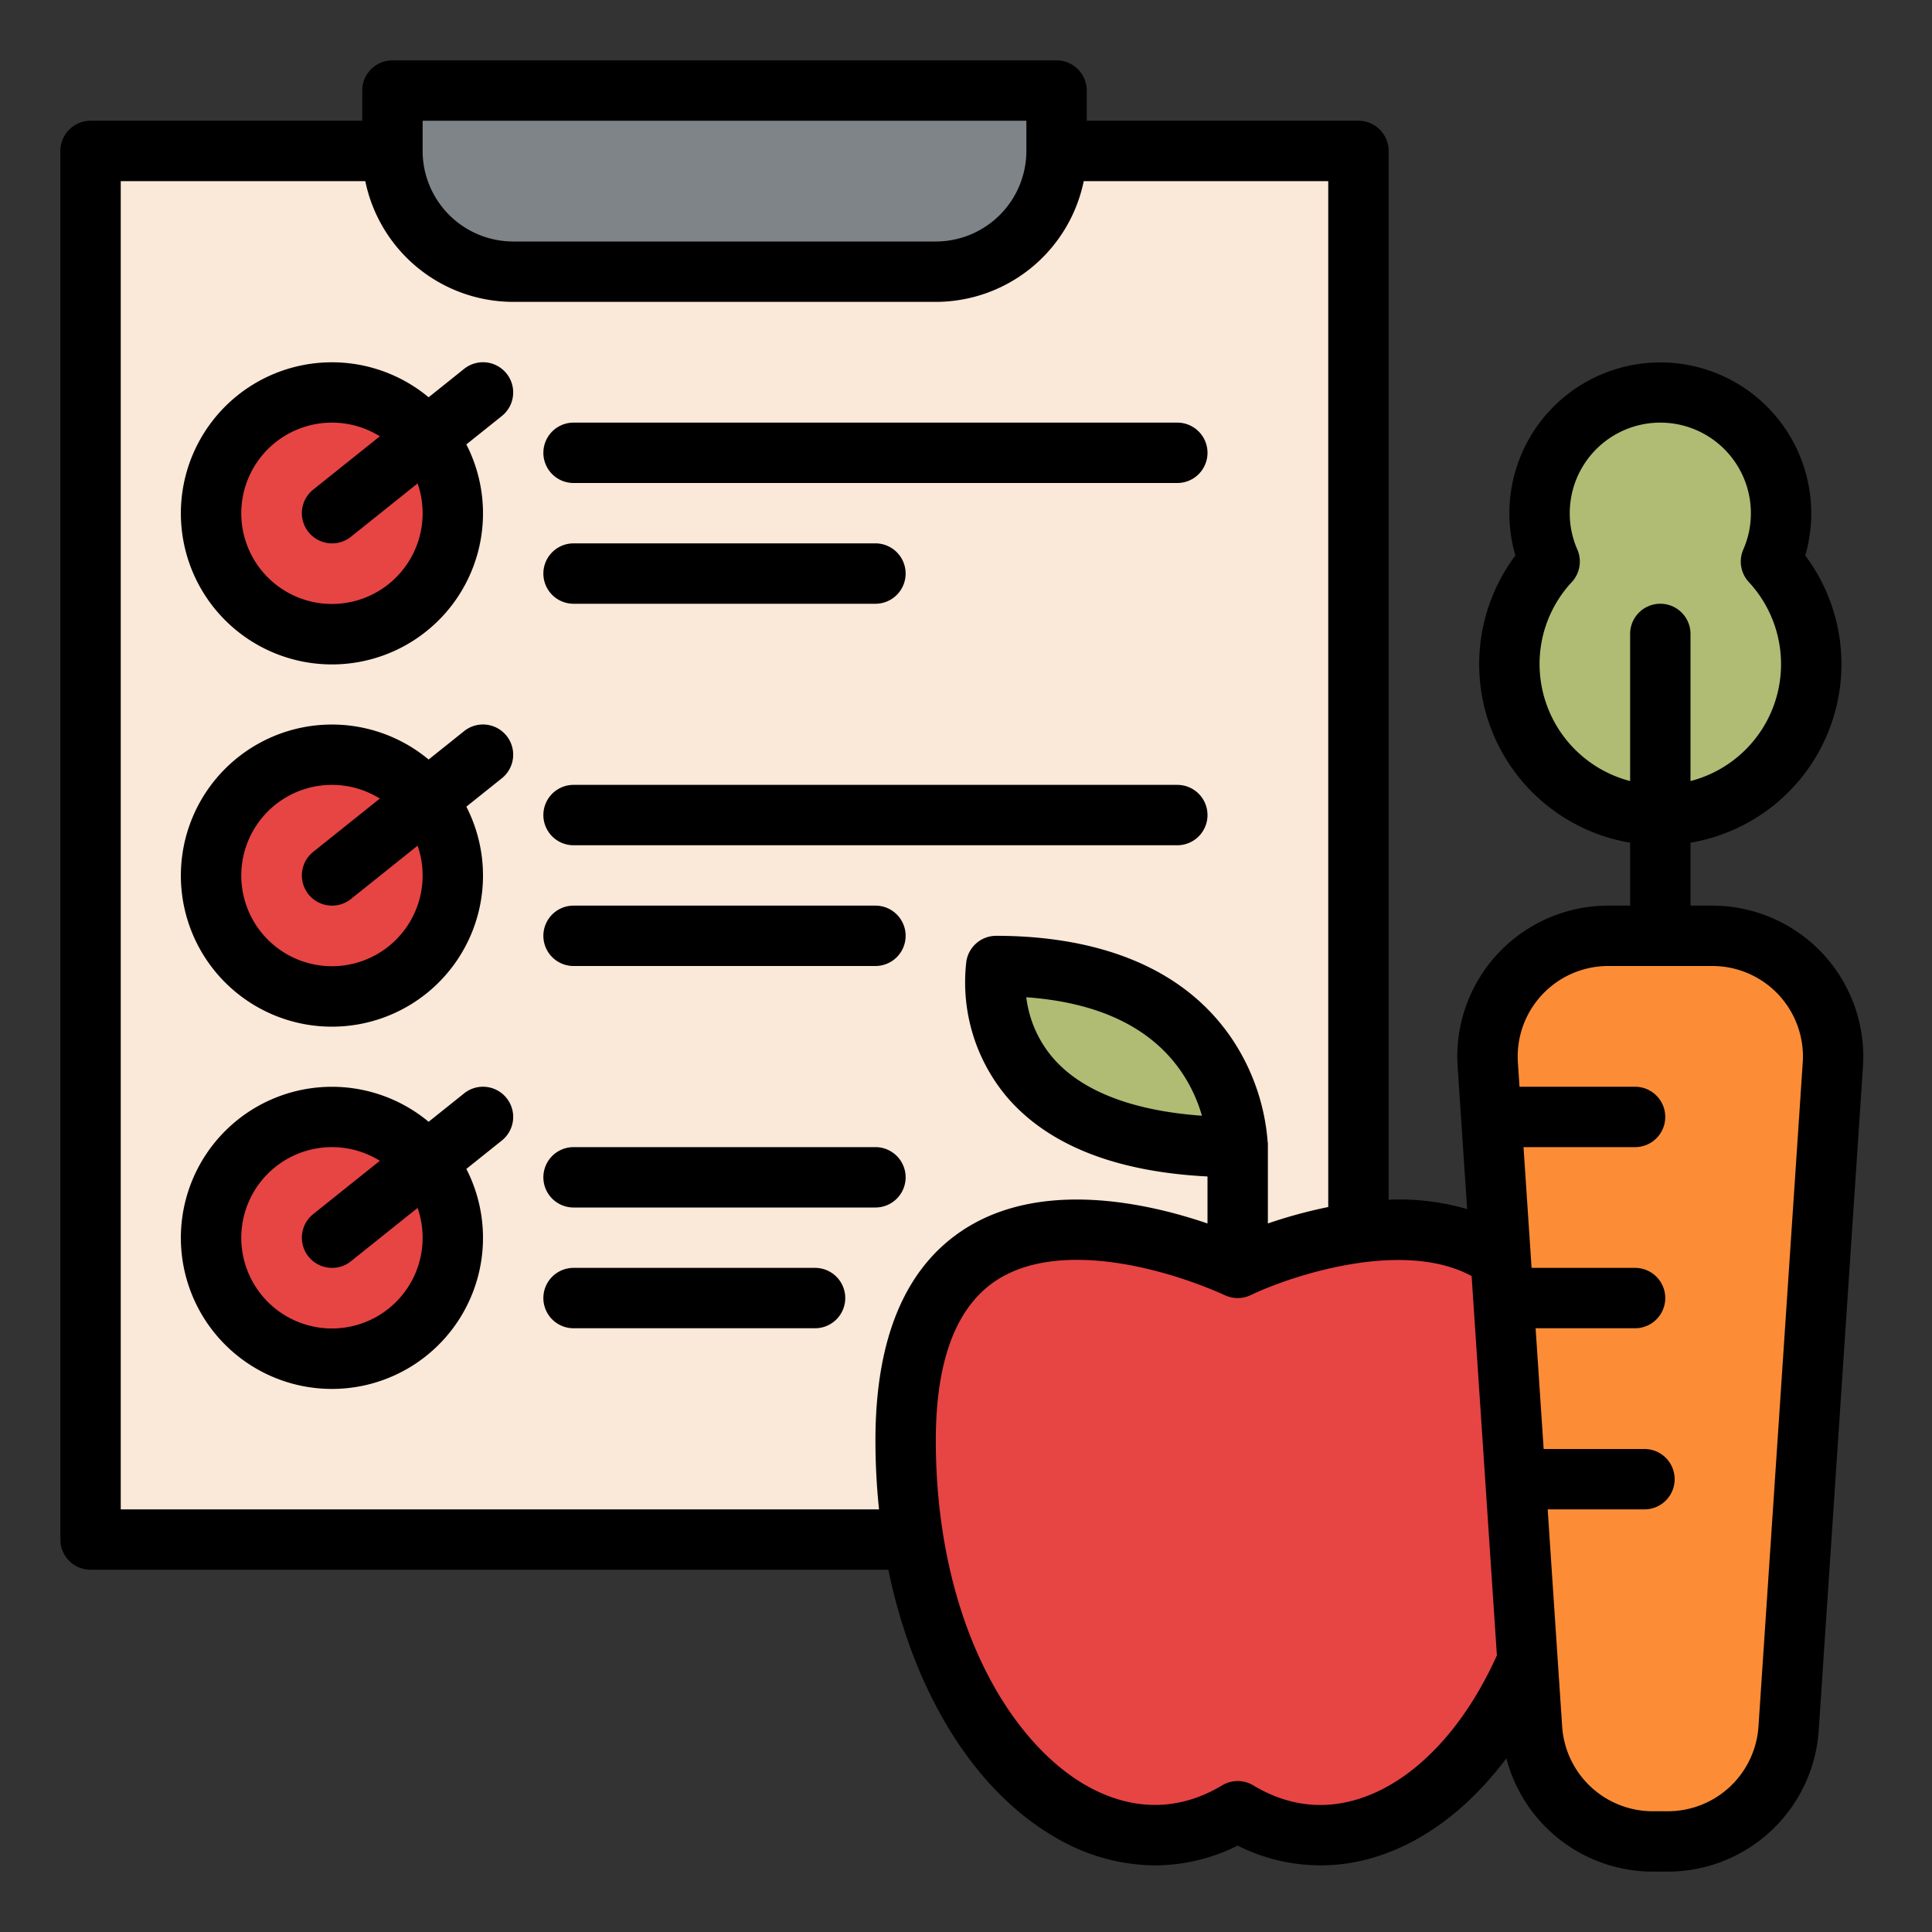 <svg id="Filled" height="512" viewBox="0 0 512 512" width="512" xmlns="http://www.w3.org/2000/svg"><rect x="0" y="0" width="512" height="512" fill="#333333" stroke="none"/><path d="m24 40h336v368h-336z" fill="#fae8d8" transform="matrix(-1 0 0 -1 384 448)"/><path d="m136 24h112a32 32 0 0 1 32 32v16a0 0 0 0 1 0 0h-176a0 0 0 0 1 0 0v-16a32 32 0 0 1 32-32z" fill="#7e8488" transform="matrix(-1 0 0 -1 384 96)"/><path d="m328 304s0-48-64-48c0 0-8 48 64 48z" fill="#b0bb74"/><path d="m240 381.751c0 75.429 48 122.249 88 98.249 40 24 88-22.82 88-98.249 0-88-88-45.751-88-45.751s-88-42.249-88 45.751z" fill="#e74444"/><path d="m485.72 282.13-11.73 176a32 32 0 0 1 -31.93 29.87h-4.12a32 32 0 0 1 -31.93-29.87l-3.87-58.13-1.07-15.98-2.13-32.02-1.07-15.98-2.13-32.02-1.07-15.98-.39-5.89a31.989 31.989 0 0 1 31.92-34.13h27.6a31.989 31.989 0 0 1 31.92 34.13z" fill="#fc8d36"/><path d="m480 176a40 40 0 1 1 -69.33-27.18 32 32 0 1 1 58.66 0 39.831 39.831 0 0 1 10.67 27.18z" fill="#b0bb74"/><g fill="#e74444"><circle cx="88" cy="136" r="32"/><circle cx="89" cy="232" r="32"/><circle cx="88" cy="328" r="32"/></g><path d="m483.005 252.673a40.137 40.137 0 0 0 -29.205-12.673h-5.8v-16.679a47.984 47.984 0 0 0 30.408-76.1 40 40 0 1 0 -76.816 0 47.984 47.984 0 0 0 30.408 76.1v16.679h-5.8a40 40 0 0 0 -39.911 42.661l2.518 37.767a64.077 64.077 0 0 0 -20.807-2.493v-277.935a8 8 0 0 0 -8-8h-72v-8a8 8 0 0 0 -8-8h-176a8 8 0 0 0 -8 8v8h-72a8 8 0 0 0 -8 8v368a8 8 0 0 0 8 8h211.422c6.688 32.42 22.78 58.771 44.681 71.171a52.474 52.474 0 0 0 25.958 7.176 49.355 49.355 0 0 0 21.939-5.241 48.689 48.689 0 0 0 37.3 2.752c12.637-4.082 24.356-13.144 33.908-25.889a40.129 40.129 0 0 0 38.729 30.031h4.125a40.1 40.1 0 0 0 39.912-37.339l11.733-176a40.142 40.142 0 0 0 -10.702-29.988zm-75.005-76.673a31.846 31.846 0 0 1 8.532-21.736 8 8 0 0 0 1.468-8.658 23.764 23.764 0 0 1 -2-9.606 24 24 0 0 1 48 0 23.764 23.764 0 0 1 -2 9.606 8 8 0 0 0 1.464 8.658 31.987 31.987 0 0 1 -15.464 52.723v-38.987a8 8 0 0 0 -16 0v38.987a32.057 32.057 0 0 1 -24-30.987zm-296-144h160v8a24.028 24.028 0 0 1 -24 24h-112a24.028 24.028 0 0 1 -24-24zm120 349.75a174.8 174.8 0 0 0 .955 18.25h-200.955v-352h64.805a40.068 40.068 0 0 0 39.195 32h112a40.068 40.068 0 0 0 39.2-32h64.8v271.875a128.144 128.144 0 0 0 -16 4.357v-21.452h-.043a56.87 56.87 0 0 0 -9.3-27.218c-15.187-22.78-42.457-27.562-62.657-27.562a8 8 0 0 0 -7.891 6.685 47.182 47.182 0 0 0 10.568 35.83c10.917 12.885 28.849 20.011 53.323 21.264v12.454c-15.479-5.29-43.427-11.709-64.054 1.268-15.889 9.999-23.946 28.922-23.946 56.249zm86.525-86.073c-18.371-1.305-31.918-6.534-39.481-15.319a30.355 30.355 0 0 1 -7.07-16.08c19.153 1.388 32.915 7.955 40.971 19.574a40.564 40.564 0 0 1 5.58 11.825zm41.855 180.956c-9.679 3.127-19.19 1.951-28.264-3.493a8 8 0 0 0 -8.232 0c-14.478 8.689-27.513 4.856-35.9.108-10.947-6.2-20.863-17.863-27.921-32.845-7.891-16.752-12.063-37.034-12.063-58.653 0-21.445 5.531-35.809 16.439-42.689 11.056-6.972 26.43-5.648 37.378-3.308a114.883 114.883 0 0 1 22.72 7.459 8 8 0 0 0 6.925 0c10.433-5.009 40.131-15.011 58.532-5.043l6.7 100.523c-8.769 19.501-21.925 33.293-36.314 37.941zm117.362-195.033-11.733 176a24.062 24.062 0 0 1 -23.947 22.4h-4.125a24.061 24.061 0 0 1 -23.946-22.4l-3.84-57.6h25.649a8 8 0 0 0 0-16h-26.715l-2.134-32h26.359a8 8 0 0 0 0-16h-27.425l-2.134-32h29.559a8 8 0 0 0 0-16h-30.625l-.427-6.4a24 24 0 0 1 23.942-25.6h27.6a24 24 0 0 1 23.946 25.6z"/><path d="m152 128h160a8 8 0 0 0 0-16h-160a8 8 0 0 0 0 16z"/><path d="m320 216a8 8 0 0 0 -8-8h-160a8 8 0 0 0 0 16h160a8 8 0 0 0 8-8z"/><path d="m232 240h-80a8 8 0 0 0 0 16h80a8 8 0 0 0 0-16z"/><path d="m232 304h-80a8 8 0 0 0 0 16h80a8 8 0 0 0 0-16z"/><path d="m216 336h-64a8 8 0 0 0 0 16h64a8 8 0 0 0 0-16z"/><path d="m152 160h80a8 8 0 0 0 0-16h-80a8 8 0 0 0 0 16z"/><path d="m123 97.753-9.413 7.531a40.034 40.034 0 1 0 10 12.49l9.41-7.527a8 8 0 0 0 -10-12.494zm-11 38.247a24.03 24.03 0 1 1 -11.338-20.375l-17.662 14.128a8 8 0 0 0 10 12.494l17.665-14.132a23.893 23.893 0 0 1 1.335 7.885z"/><path d="m123 193.753-9.413 7.531a40.034 40.034 0 1 0 10 12.49l9.41-7.527a8 8 0 0 0 -10-12.494zm-11 38.247a24.03 24.03 0 1 1 -11.338-20.375l-17.662 14.128a8 8 0 0 0 10 12.494l17.665-14.132a23.893 23.893 0 0 1 1.335 7.885z"/><path d="m123 289.753-9.413 7.531a40.034 40.034 0 1 0 10 12.49l9.41-7.527a8 8 0 0 0 -10-12.494zm-11 38.247a24.03 24.03 0 1 1 -11.338-20.375l-17.662 14.128a8 8 0 0 0 10 12.494l17.665-14.132a23.893 23.893 0 0 1 1.335 7.885z"/></svg>